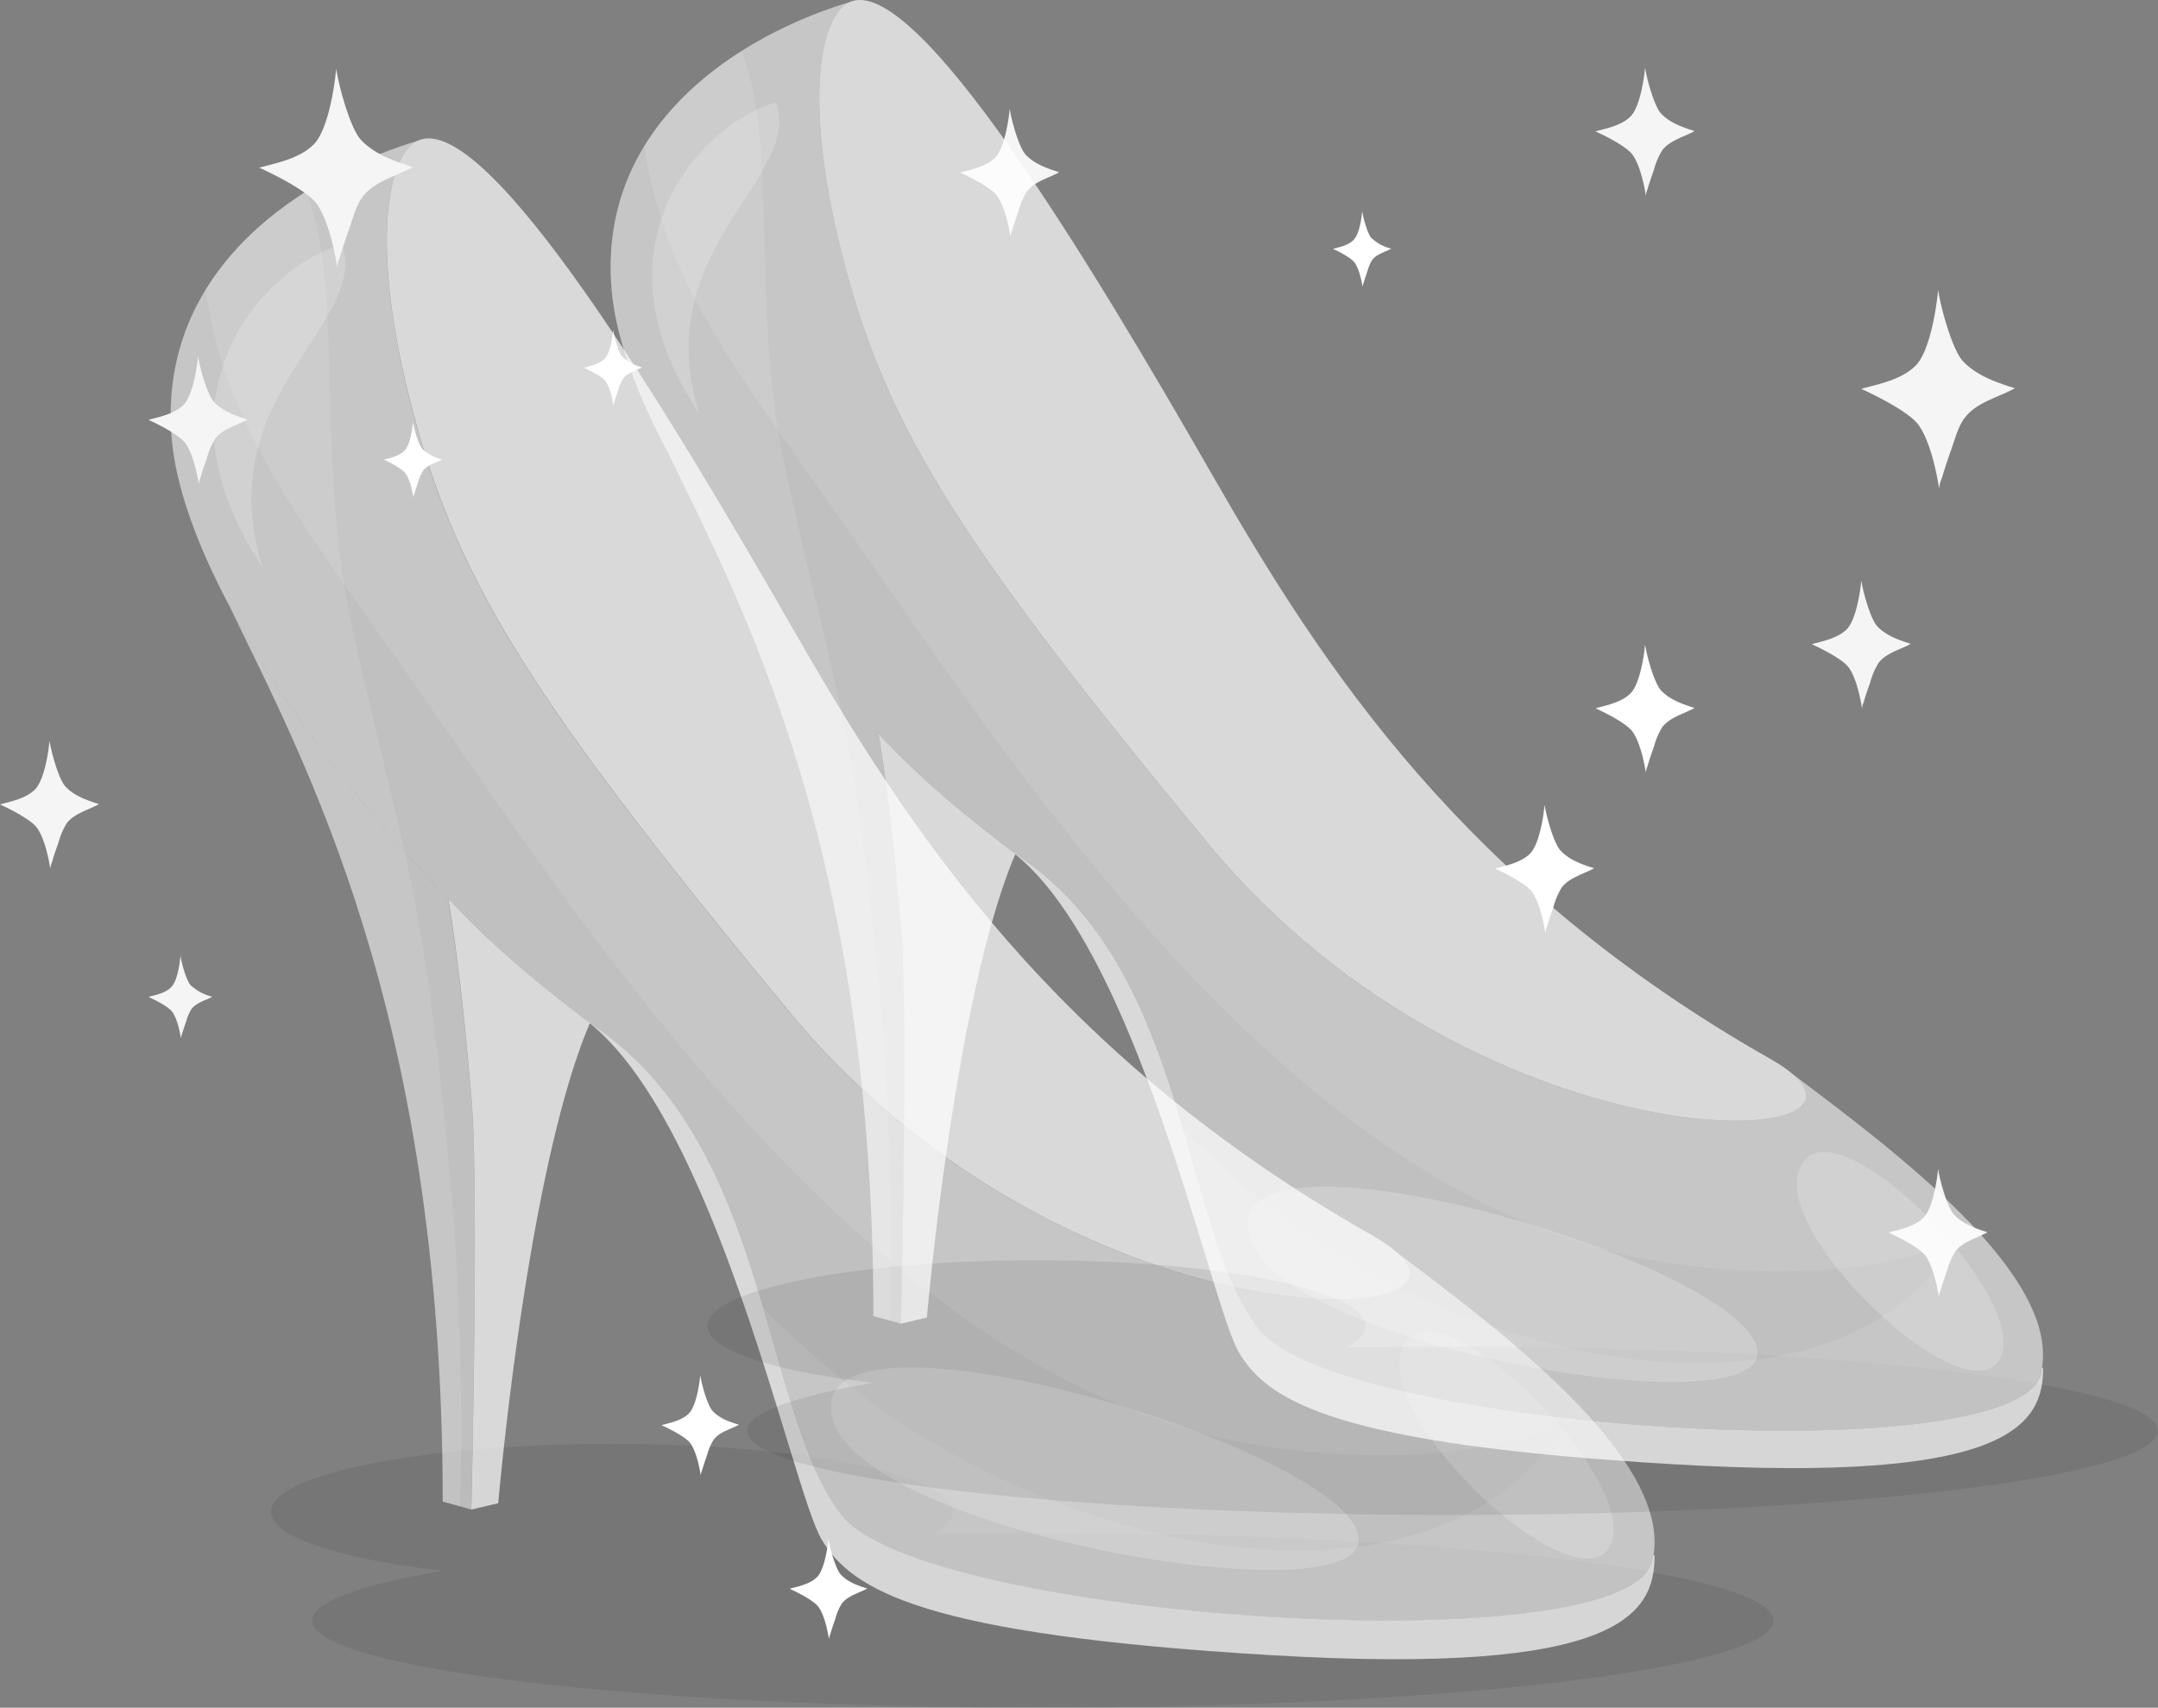 <svg xmlns="http://www.w3.org/2000/svg" viewBox="0 0 468.59 370.87">
  <rect x="0" y="0" width="468.59" height="370.87" fill="#808080" stroke="none"/>
  <defs>
    <style>
      .cls-1 {
        isolation: isolate;
      }

      .cls-2 {
        fill: #231f20;
        mix-blend-mode: multiply;
      }

      .cls-2, .cls-5 {
        opacity: 0.1;
      }

      .cls-3, .cls-4, .cls-5, .cls-6, .cls-8 {
        fill: #fff;
      }

      .cls-3 {
        opacity: 0.5;
      }

      .cls-4 {
        opacity: 0.7;
      }

      .cls-6 {
        opacity: 0.2;
      }

      .cls-7 {
        fill: #f5f5f5;
      }
    </style>
  </defs>
  <title>Asset 14</title>
  <g class="cls-1">
    <g id="Layer_2" data-name="Layer 2">
      <g id="Layer_1-2" data-name="Layer 1">
        <g>
          <g>
            <path class="cls-2" d="M226.44,333q-12.15,0-23.8.21c2.69-1.53,4.18-3.17,4.18-4.89,0-8.15-33.13-14.76-74-14.76s-74,6.61-74,14.76c0,5.49,15,10.27,37.31,12.81-17.86,3.07-28.36,6.79-28.36,10.8,0,10.45,71,18.93,158.66,18.93s158.65-8.48,158.65-18.93S314.06,333,226.44,333Z"/>
            <g>
              <path class="cls-3" d="M302.88,271.68c21.15,18.17-72.38,19.58-131.43-51.82-55.17-66.7-71.76-92.67-81.72-130-9.58-36-5.77-56.18,1-59.29-24,7.28-56.86,27.13-53.41,65s54.37,101.52,92.22,127.67,35.8,83.62,53.35,106,170,32.69,175.85,10C364.35,317.3,324.59,288.06,302.88,271.68Z"/>
              <path class="cls-4" d="M359,337.74c-.08.49-.16,1-.28,1.45-5.85,22.72-158.3,12.39-175.85-10s-15.49-79.85-53.35-106c-1-.69-2-1.42-3-2.16l.34.26c28.64,21.15,45,102.05,51.55,113.06s22,20.65,97.74,25.12,83.13-8.95,83.13-21.68Z"/>
              <path class="cls-3" d="M97.3,195.18c-18.34-18.91-36-42-47.42-63.43h0c16,33.3,46.25,88,46.25,194.36l6.2,1.72s1.72-70.89,0-89.82C101.19,225.49,99.74,210,97.3,195.18Z"/>
              <path class="cls-4" d="M97,194.83l.34.35c2.44,14.77,3.89,30.31,5,42.84,1.72,18.93,0,89.82,0,89.82l5.85-1.38s6.2-72.21,19.9-104.26A231.38,231.38,0,0,1,97,194.83Z"/>
              <path class="cls-5" d="M302.88,271.68c21.15,18.17-72.38,19.58-131.43-51.82-55.17-66.7-71.76-92.67-81.72-130-9.58-36-5.77-56.18,1-59.29-15.84,4.8-35.52,15.08-46.09,32.38,4.84,32.25,21.6,51.22,50.63,93.19C136.53,215.82,197,303.88,277,314.45c26.66,3.52,50,1.15,67.73-7.22C332.4,293.73,314.89,280.73,302.88,271.68Z"/>
              <path class="cls-4" d="M90.7,30.56c15.07-6.94,55,59.82,81.65,106.32C197.13,180.1,229,229.18,298,268.31c37.24,21.13-64,27.15-126.5-48.45-55.17-66.7-71.76-92.67-81.72-130C80.15,53.89,84,33.67,90.7,30.56Z"/>
              <path class="cls-5" d="M358.71,339.19c2.72-10.57-5.15-22.86-16.46-34.58-17.56,37.08-69.4,39.55-116.8,20.09-29.49-12.11-47-28.05-59.65-40.45,5.3,18,9.23,35,17.06,45C200.41,351.58,352.86,361.91,358.71,339.19Z"/>
              <path class="cls-5" d="M76.48,136.28c-8-36.25-1.62-72.66-9.92-94.77-17.1,10.79-31.62,28.22-29.27,54,1,10.52,5.59,23,12.6,36.21h0c16,33.3,46.25,88,46.25,194.36l3.74,1A616.78,616.78,0,0,0,97,247.72C91.36,190.53,87.09,184.14,76.48,136.28Z"/>
              <path class="cls-6" d="M180.45,304.94c1.77-24,118.89,12.16,114.43,30.44C291,351.16,178.53,331,180.45,304.94Z"/>
              <path class="cls-6" d="M306,290.72c10-10,51.83,33.09,43.24,45.62S293.29,303.39,306,290.72Z"/>
              <path class="cls-6" d="M74.25,53.09C80.37,70.34,45.31,85.92,57,123.2,31.4,84.8,58.11,57.54,74.25,53.09Z"/>
            </g>
          </g>
          <path class="cls-7" d="M404.16,84.46c2.6-.82,8.66-1.75,11.9-5.16,2.91-3.07,4.38-11.9,4.78-16.34.78,4.89,3.27,13.13,5.29,15.36,3.14,3.44,8,4.91,11.38,6-3.58,2-8.29,3-10.88,6.41-1.41,1.83-2.09,4.51-2.85,6.66s-1.49,4.32-2.14,6.51a6.76,6.76,0,0,0-.58,2.22c-1.27-8.09-3.32-12.53-4.8-14.24C413.32,88.52,404.16,84.46,404.16,84.46Z"/>
          <path class="cls-7" d="M56.31,36.43c2.6-.82,8.67-1.76,11.91-5.17C71.13,28.2,72.6,19.36,73,14.92c.78,4.9,3.27,13.13,5.3,15.36,3.14,3.44,8,4.91,11.37,6-3.57,2-8.29,3-10.88,6.41-1.41,1.83-2.09,4.51-2.85,6.67s-1.48,4.31-2.13,6.5a6.57,6.57,0,0,0-.58,2.23c-1.28-8.1-3.33-12.54-4.81-14.25C65.47,40.48,56.31,36.43,56.31,36.43Z"/>
          <path class="cls-7" d="M32.25,91.19c1.67-.53,5.59-1.14,7.67-3.34,1.88-2,2.83-7.67,3.08-10.52.51,3.15,2.11,8.46,3.41,9.89,2,2.22,5.15,3.17,7.34,3.9-2.31,1.26-5.35,1.95-7,4.13a15.62,15.62,0,0,0-1.83,4.3c-.49,1.38-1,2.78-1.38,4.19a4.09,4.09,0,0,0-.37,1.43C42.33,100,41,97.09,40.05,96,38.15,93.8,32.25,91.19,32.25,91.19Z"/>
          <path class="cls-7" d="M393.41,139.91c1.67-.53,5.59-1.14,7.67-3.33,1.88-2,2.83-7.68,3.08-10.53.51,3.15,2.11,8.46,3.41,9.89,2,2.22,5.15,3.17,7.34,3.9-2.31,1.26-5.35,1.95-7,4.13a15.93,15.93,0,0,0-1.83,4.3c-.49,1.38-1,2.78-1.38,4.19a4.09,4.09,0,0,0-.37,1.44c-.82-5.23-2.15-8.09-3.1-9.19C399.31,142.52,393.41,139.91,393.41,139.91Z"/>
          <path class="cls-8" d="M324.64,188.64c1.68-.53,5.59-1.14,7.67-3.33,1.88-2,2.83-7.68,3.08-10.53.51,3.15,2.11,8.46,3.42,9.89,2,2.23,5.14,3.17,7.33,3.9-2.3,1.26-5.34,2-7,4.13a15.93,15.93,0,0,0-1.83,4.3c-.49,1.38-1,2.78-1.38,4.19a4.31,4.31,0,0,0-.37,1.44c-.82-5.22-2.14-8.09-3.1-9.19C330.54,191.25,324.64,188.64,324.64,188.64Z"/>
          <path class="cls-7" d="M346.46,28.54c1.67-.53,5.59-1.13,7.67-3.33,1.88-2,2.83-7.67,3.08-10.53.51,3.15,2.11,8.46,3.41,9.9,2,2.22,5.15,3.17,7.34,3.89-2.31,1.27-5.35,2-7,4.13a15.93,15.93,0,0,0-1.83,4.3c-.49,1.39-1,2.78-1.38,4.19a4.14,4.14,0,0,0-.37,1.44c-.82-5.22-2.15-8.08-3.1-9.19C352.36,31.15,346.46,28.54,346.46,28.54Z"/>
          <path class="cls-7" d="M0,174.71c1.67-.53,5.59-1.13,7.67-3.33,1.88-2,2.83-7.67,3.08-10.53.51,3.16,2.11,8.47,3.41,9.9,2,2.22,5.15,3.17,7.34,3.89-2.31,1.27-5.35,2-7,4.14a15.87,15.87,0,0,0-1.83,4.29c-.49,1.39-1,2.79-1.38,4.2a4.32,4.32,0,0,0-.37,1.43c-.82-5.22-2.15-8.08-3.1-9.18C5.9,177.33,0,174.71,0,174.71Z"/>
          <path class="cls-8" d="M346.46,153.83c1.67-.53,5.59-1.13,7.67-3.33,1.88-2,2.83-7.67,3.08-10.53.51,3.15,2.11,8.46,3.41,9.9,2,2.22,5.15,3.17,7.34,3.89-2.31,1.27-5.35,2-7,4.13a15.93,15.93,0,0,0-1.83,4.3c-.49,1.39-1,2.78-1.38,4.19a4.14,4.14,0,0,0-.37,1.44c-.82-5.22-2.15-8.08-3.1-9.18C352.36,156.44,346.46,153.83,346.46,153.83Z"/>
          <path class="cls-8" d="M126.8,79.86c1-.31,3.29-.67,4.52-2s1.66-4.51,1.81-6.19c.29,1.85,1.24,5,2,5.82a9.77,9.77,0,0,0,4.31,2.29c-1.36.74-3.15,1.15-4.13,2.43a9.47,9.47,0,0,0-1.08,2.53c-.29.81-.56,1.64-.81,2.47a2.75,2.75,0,0,0-.22.84c-.48-3.07-1.26-4.75-1.82-5.4C130.28,81.4,126.8,79.86,126.8,79.86Z"/>
          <path class="cls-8" d="M289.46,54.05c1-.31,3.28-.66,4.51-2s1.66-4.51,1.81-6.19c.3,1.86,1.24,5,2,5.82A9.67,9.67,0,0,0,302.1,54c-1.35.75-3.14,1.15-4.13,2.43A9.47,9.47,0,0,0,296.89,59c-.28.82-.56,1.64-.81,2.47a2.53,2.53,0,0,0-.21.84c-.49-3.07-1.27-4.75-1.83-5.4C292.93,55.59,289.46,54.05,289.46,54.05Z"/>
          <path class="cls-8" d="M83.34,99.83c1-.31,3.29-.67,4.52-2s1.66-4.51,1.8-6.19c.3,1.85,1.25,5,2,5.82A9.8,9.8,0,0,0,96,99.79c-1.36.75-3.15,1.15-4.13,2.43a9.47,9.47,0,0,0-1.08,2.53c-.29.82-.56,1.64-.81,2.47a2.75,2.75,0,0,0-.22.84c-.48-3.07-1.26-4.75-1.82-5.4C86.81,101.37,83.34,99.83,83.34,99.83Z"/>
          <path class="cls-7" d="M208.5,37.48c1.67-.53,5.58-1.13,7.67-3.33,1.87-2,2.82-7.67,3.08-10.53.5,3.16,2.1,8.47,3.41,9.9,2,2.22,5.14,3.17,7.34,3.89-2.31,1.27-5.35,2-7,4.14a15.58,15.58,0,0,0-1.84,4.29c-.49,1.39-.95,2.79-1.37,4.2a4.34,4.34,0,0,0-.38,1.43c-.82-5.22-2.14-8.08-3.09-9.18C214.4,40.1,208.5,37.48,208.5,37.48Z"/>
          <path class="cls-7" d="M410.09,267.69c1.67-.53,5.58-1.13,7.67-3.33,1.87-2,2.82-7.67,3.08-10.53.5,3.15,2.1,8.47,3.41,9.9,2,2.22,5.14,3.17,7.34,3.89-2.31,1.27-5.35,2-7,4.13a15.77,15.77,0,0,0-1.84,4.3c-.49,1.39-1,2.79-1.37,4.2a4.27,4.27,0,0,0-.38,1.43c-.82-5.22-2.14-8.08-3.09-9.18C416,270.31,410.09,267.69,410.09,267.69Z"/>
          <path class="cls-7" d="M32.25,216.51c1.08-.34,3.59-.73,4.94-2.14s1.81-4.94,2-6.78c.32,2,1.35,5.45,2.2,6.37a10.74,10.74,0,0,0,4.72,2.51c-1.49.81-3.44,1.25-4.52,2.66a10.09,10.09,0,0,0-1.18,2.76c-.32.89-.62,1.79-.89,2.7a2.79,2.79,0,0,0-.24.92c-.53-3.36-1.38-5.2-2-5.91C36.05,218.19,32.25,216.51,32.25,216.51Z"/>
          <g>
            <path class="cls-2" d="M315.43,292.46c-7.81,0-15.48.07-23,.21,2.6-1.48,4-3.07,4-4.73,0-7.87-32-14.24-71.43-14.24s-71.42,6.37-71.42,14.24c0,5.3,14.5,9.92,36,12.37-17.24,3-27.37,6.55-27.37,10.42,0,10.1,68.57,18.28,153.15,18.28s153.16-8.18,153.16-18.28S400,292.46,315.43,292.46Z"/>
            <g>
              <path class="cls-3" d="M389.24,233.25c20.41,17.55-69.89,18.9-126.89-50-53.26-64.4-69.28-89.46-78.88-125.51C174.21,23,177.89,3.48,184.4.48c-23.18,7-54.89,26.19-51.57,62.74s52.49,98,89,123.25,34.55,80.73,51.49,102.33,164.12,31.56,169.77,9.63C448.57,277.3,410.19,249.07,389.24,233.25Z"/>
              <path class="cls-4" d="M443.4,297c-.08.47-.15.94-.27,1.4-5.65,21.93-152.82,12-169.77-9.63s-14.95-77.08-51.49-102.33c-1-.66-1.94-1.37-2.92-2.08l.33.25c27.64,20.42,43.45,98.51,49.76,109.14S290.31,313.71,363.4,318s80.25-8.64,80.25-20.93Z"/>
              <path class="cls-3" d="M190.77,159.4C173.06,141.15,156,118.86,145,98.17h0c15.42,32.16,44.65,85,44.65,187.64l6,1.66s1.66-68.44,0-86.71C194.52,188.66,193.13,173.66,190.77,159.4Z"/>
              <path class="cls-4" d="M190.44,159.06l.33.34c2.36,14.26,3.75,29.26,4.85,41.36,1.66,18.27,0,86.71,0,86.71l5.65-1.33s6-69.71,19.21-100.66A223.13,223.13,0,0,1,190.44,159.06Z"/>
              <path class="cls-5" d="M389.24,233.25c20.41,17.55-69.89,18.9-126.89-50-53.26-64.4-69.28-89.46-78.88-125.51C174.21,23,177.89,3.48,184.4.48,169.11,5.12,150.11,15,139.9,31.75c4.68,31.13,20.85,49.44,48.88,90,39.86,57.62,98.2,142.63,175.45,152.83,25.73,3.4,48.31,1.12,65.39-7C417.73,254.54,400.82,242,389.24,233.25Z"/>
              <path class="cls-4" d="M184.4.48c14.55-6.7,53.08,57.75,78.82,102.64,23.93,41.73,54.67,89.1,121.25,126.88,35.95,20.4-61.76,26.21-122.12-46.77-53.26-64.4-69.28-89.46-78.88-125.51C174.21,23,177.89,3.48,184.4.48Z"/>
              <path class="cls-5" d="M443.13,298.43c2.63-10.21-5-22.07-15.89-33.39-17,35.8-67,38.19-112.75,19.4-28.48-11.7-45.4-27.08-57.59-39.05,5.11,17.42,8.91,33.78,16.46,43.41C290.31,310.39,437.48,320.36,443.13,298.43Z"/>
              <path class="cls-5" d="M170.67,102.54c-7.75-35-1.56-70.15-9.58-91.49-16.5,10.42-30.52,27.25-28.26,52.17.93,10.16,5.41,22.26,12.17,35h0c15.42,32.16,44.65,85,44.65,187.64l3.61,1a595.84,595.84,0,0,0-2.81-76.69C185,154.91,180.91,148.74,170.67,102.54Z"/>
              <path class="cls-6" d="M271,265.37c1.71-23.14,114.78,11.73,110.47,29.38C377.79,310,269.19,290.56,271,265.37Z"/>
              <path class="cls-6" d="M392.21,251.63c9.66-9.66,50,31.95,41.74,44S380,263.87,392.21,251.63Z"/>
              <path class="cls-6" d="M168.51,22.23c5.91,16.65-27.93,31.69-16.65,67.68C127.15,52.85,152.94,26.53,168.51,22.23Z"/>
            </g>
          </g>
          <path class="cls-8" d="M171.47,345.05c1.31-.42,4.38-.89,6-2.61,1.47-1.55,2.21-6,2.41-8.26.4,2.48,1.65,6.64,2.68,7.76,1.58,1.74,4,2.49,5.75,3.05-1.81,1-4.2,1.54-5.5,3.24a12,12,0,0,0-1.44,3.37c-.39,1.09-.75,2.18-1.08,3.29A3.45,3.45,0,0,0,180,356c-.64-4.09-1.68-6.33-2.42-7.2C176.1,347.1,171.47,345.05,171.47,345.05Z"/>
          <path class="cls-8" d="M143.64,309.52c1.31-.42,4.38-.89,6-2.61,1.47-1.55,2.21-6,2.41-8.26.39,2.47,1.65,6.64,2.67,7.76,1.59,1.74,4,2.48,5.75,3-1.8,1-4.19,1.53-5.5,3.24a12.6,12.6,0,0,0-1.44,3.37c-.38,1.09-.75,2.18-1.08,3.29a3.43,3.43,0,0,0-.29,1.12c-.64-4.09-1.68-6.33-2.42-7.2C148.27,311.56,143.64,309.52,143.64,309.52Z"/>
        </g>
      </g>
    </g>
  </g>
</svg>
